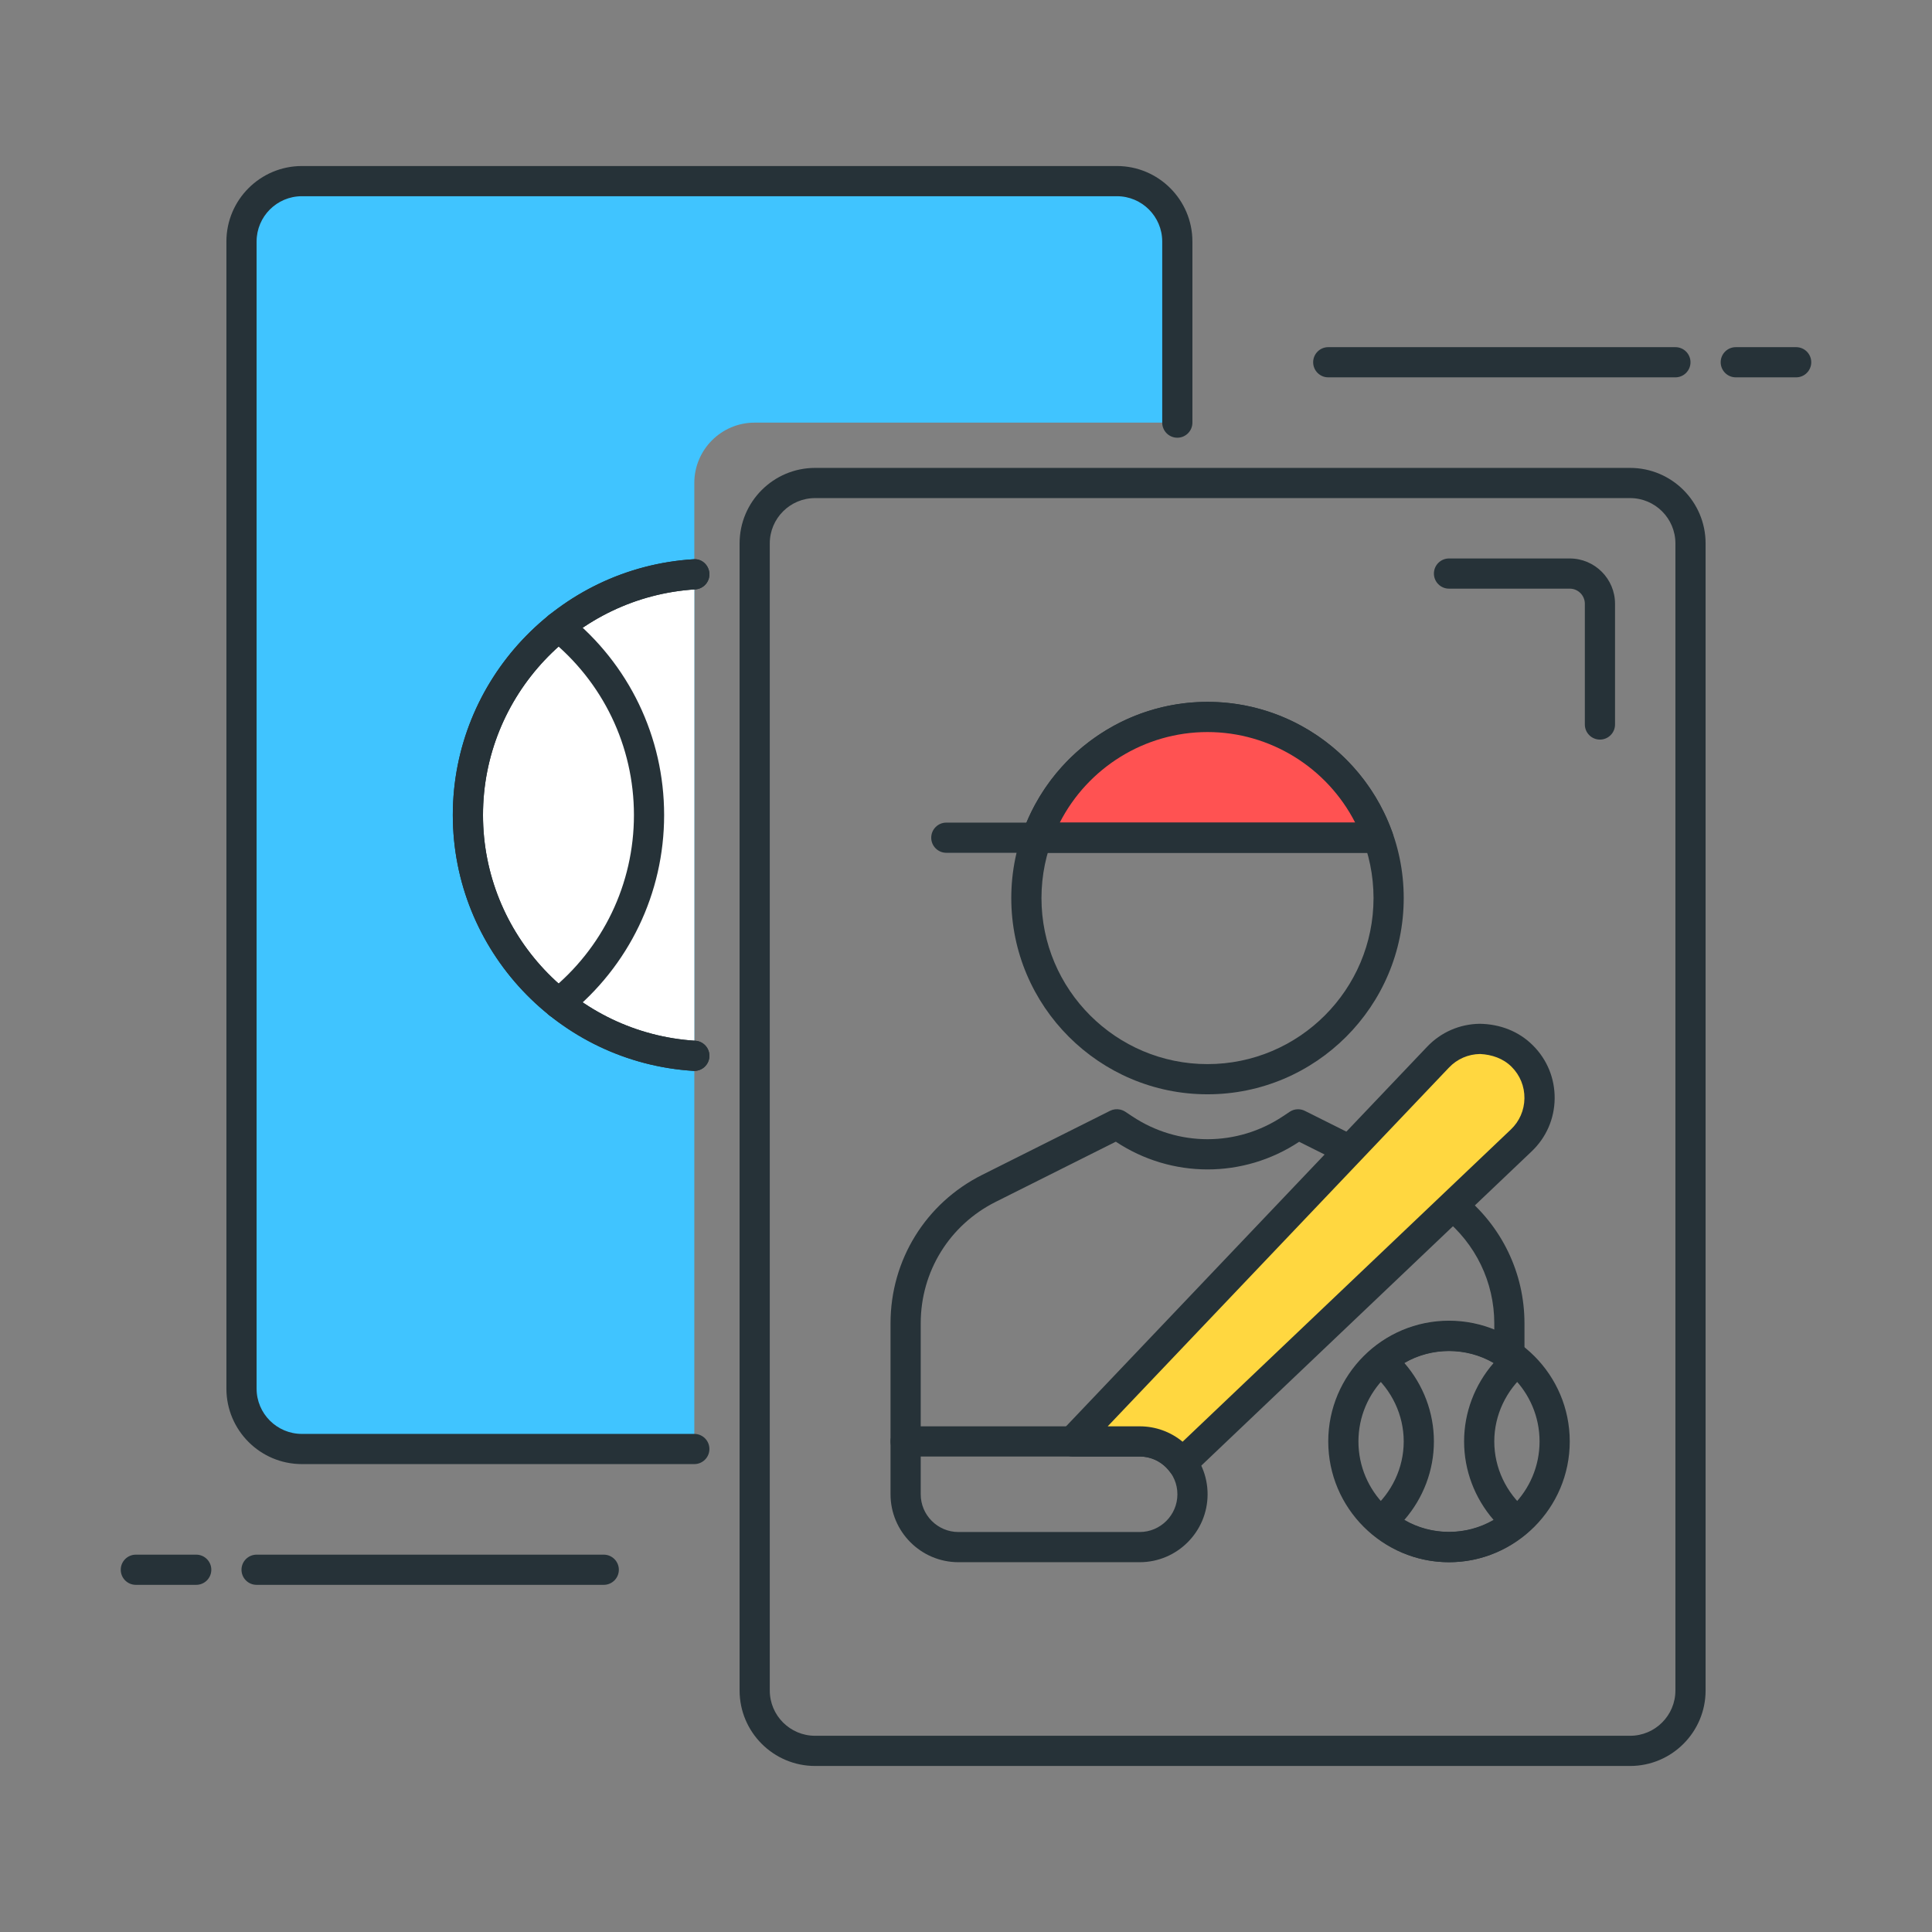 <?xml version="1.0" encoding="utf-8"?>
<!-- Generator: Adobe Illustrator 22.0.0, SVG Export Plug-In . SVG Version: 6.00 Build 0)  -->
<svg version="1.1" id="Layer_1" xmlns="http://www.w3.org/2000/svg" xmlns:xlink="http://www.w3.org/1999/xlink" x="0px" y="0px"
	 viewBox="0 0 64 64" style="enable-background:new 0 0 64 64;" xml:space="preserve">
<rect x="0" y="0" width="64" height="64" fill="#808080" stroke="none"/>
<style type="text/css">
	.st0{fill:#263238;}
	.st1{fill:#FFD740;}
	.st2{fill:#40C4FF;}
	.st3{fill:#FF5252;}
	.st4{fill:#4FC3F7;}
	.st5{fill:#FFFFFF;}
	.st6{fill:#4DB6AC;}
	.st7{fill:#FFCA28;}
	.st8{fill:#37474F;}
</style>
<g>
	<g>
		<g>
			<path class="st2" d="M23,16c0-1.104,0.895-2,2-2h14V8c0-1.104-0.895-2-2-2H10C8.895,6,8,6.896,8,8v38c0,1.104,0.895,2,2,2h13V16z
				"/>
		</g>
	</g>
	<g>
		<g>
			<path class="st0" d="M23,48.5H10c-1.378,0-2.5-1.121-2.5-2.5V8c0-1.379,1.122-2.5,2.5-2.5h27c1.378,0,2.5,1.121,2.5,2.5v6
				c0,0.276-0.224,0.5-0.5,0.5s-0.5-0.224-0.5-0.5V8c0-0.827-0.673-1.5-1.5-1.5H10C9.172,6.5,8.5,7.173,8.5,8v38
				c0,0.827,0.673,1.5,1.5,1.5h13c0.276,0,0.5,0.224,0.5,0.5S23.276,48.5,23,48.5z"/>
		</g>
	</g>
	<g>
		<g>
			<path class="st0" d="M53,24.5c-0.276,0-0.5-0.224-0.5-0.5v-4c0-0.275-0.224-0.5-0.5-0.5h-4c-0.276,0-0.5-0.224-0.5-0.5
				s0.224-0.5,0.5-0.5h4c0.827,0,1.5,0.673,1.5,1.5v4C53.5,24.276,53.276,24.5,53,24.5z"/>
		</g>
	</g>
	<g>
		<g>
			<path class="st0" d="M54,58.5H27c-1.378,0-2.5-1.121-2.5-2.5V18c0-1.379,1.122-2.5,2.5-2.5h27c1.378,0,2.5,1.121,2.5,2.5v38
				C56.5,57.379,55.378,58.5,54,58.5z M27,16.5c-0.827,0-1.5,0.673-1.5,1.5v38c0,0.827,0.673,1.5,1.5,1.5h27
				c0.827,0,1.5-0.673,1.5-1.5V18c0-0.827-0.673-1.5-1.5-1.5H27z"/>
		</g>
	</g>
	<g>
		<g>
			<path class="st5" d="M23,19.025c-4.184,0.259-7.5,3.725-7.5,7.975s3.316,7.715,7.5,7.975"/>
		</g>
		<g>
			<path class="st0" d="M23,35.475c-0.01,0-0.021,0-0.031-0.001C18.5,35.196,15,31.475,15,27s3.5-8.196,7.969-8.474
				c0.277-0.027,0.513,0.193,0.53,0.468c0.017,0.276-0.192,0.513-0.468,0.53C19.088,19.77,16,23.053,16,27s3.088,7.23,7.031,7.476
				c0.276,0.018,0.485,0.254,0.468,0.53C23.482,35.271,23.262,35.475,23,35.475z"/>
		</g>
	</g>
	<g>
		<g>
			<path class="st0" d="M40,36.25c-3.584,0-6.5-2.916-6.5-6.5s2.916-6.5,6.5-6.5s6.5,2.916,6.5,6.5S43.583,36.25,40,36.25z
				 M40,24.25c-3.033,0-5.5,2.468-5.5,5.5s2.467,5.5,5.5,5.5s5.5-2.468,5.5-5.5S43.032,24.25,40,24.25z"/>
		</g>
	</g>
	<g>
		<g>
			<path class="st3" d="M45.651,27.75c-0.825-2.329-3.04-4-5.651-4s-4.827,1.671-5.651,4H45.651z"/>
		</g>
		<g>
			<path class="st0" d="M45.651,28.25H34.348c-0.163,0-0.314-0.079-0.408-0.211c-0.094-0.133-0.117-0.303-0.063-0.456
				c0.917-2.592,3.378-4.333,6.123-4.333s5.205,1.741,6.123,4.333c0.054,0.153,0.031,0.323-0.063,0.456
				C45.965,28.171,45.813,28.25,45.651,28.25z M35.106,27.25h9.786c-0.93-1.82-2.815-3-4.893-3S36.036,25.43,35.106,27.25z"/>
		</g>
	</g>
	<g>
		<g>
			<path class="st0" d="M45.651,28.25H31.348c-0.276,0-0.5-0.224-0.5-0.5s0.224-0.5,0.5-0.5h14.303c0.276,0,0.5,0.224,0.5,0.5
				S45.927,28.25,45.651,28.25z"/>
		</g>
	</g>
	<g>
		<g>
			<path class="st0" d="M30,48.249c-0.276,0-0.5-0.224-0.5-0.5v-3.913c0-2.095,1.164-3.979,3.036-4.917l4.236-2.122
				c0.103-0.052,0.22-0.066,0.333-0.041c0.06,0.014,0.122,0.039,0.172,0.072l0.228,0.151c1.519,1.013,3.479,1.011,4.996-0.002
				l0.222-0.148c0.15-0.1,0.342-0.11,0.501-0.031l1.707,0.854c0.247,0.124,0.347,0.424,0.224,0.671
				c-0.124,0.246-0.424,0.348-0.671,0.224l-1.448-0.724c-1.846,1.222-4.227,1.221-6.073-0.003l-3.979,1.993
				c-1.533,0.768-2.484,2.309-2.484,4.022v3.913C30.5,48.025,30.276,48.249,30,48.249z"/>
		</g>
	</g>
	<g>
		<g>
			<path class="st0" d="M50,45.38c-0.276,0-0.5-0.224-0.5-0.5v-1.043c0-1.363-0.618-2.641-1.694-3.504
				c-0.216-0.172-0.25-0.487-0.078-0.702c0.172-0.214,0.488-0.25,0.703-0.077c1.315,1.054,2.069,2.615,2.069,4.283v1.043
				C50.5,45.156,50.276,45.38,50,45.38z"/>
		</g>
	</g>
	<g>
		<g>
			<path class="st0" d="M37.753,51.75H31.75c-1.241,0-2.25-1.01-2.25-2.25v-1.751c0-0.276,0.224-0.5,0.5-0.5h7.753
				c1.241,0,2.25,1.01,2.25,2.25C40.003,50.74,38.994,51.75,37.753,51.75z M30.5,48.249V49.5c0,0.689,0.561,1.25,1.25,1.25h6.003
				c0.689,0,1.25-0.561,1.25-1.25s-0.561-1.251-1.25-1.251H30.5z"/>
		</g>
	</g>
	<g>
		<g>
			<path class="st1" d="M50.428,34.987c-0.775-0.775-2.037-0.76-2.793,0.035L35.529,47.749h2.224c0.578,0,1.087,0.284,1.406,0.716
				l11.234-10.686C51.188,37.023,51.203,35.762,50.428,34.987z"/>
		</g>
		<g>
			<path class="st0" d="M39.159,48.965c-0.015,0-0.029-0.001-0.043-0.002c-0.143-0.013-0.273-0.086-0.359-0.201
				c-0.241-0.326-0.606-0.513-1.004-0.513h-2.224c-0.2,0-0.381-0.119-0.459-0.303c-0.079-0.184-0.041-0.397,0.097-0.542
				l12.107-12.728c0.458-0.482,1.078-0.753,1.744-0.762c0.669,0.01,1.293,0.246,1.764,0.718c0.471,0.471,0.726,1.097,0.718,1.763
				c-0.008,0.667-0.279,1.287-0.762,1.746L39.504,48.827C39.411,48.916,39.287,48.965,39.159,48.965z M36.694,47.249h1.059
				c0.529,0,1.025,0.182,1.422,0.51l10.873-10.342c0.286-0.271,0.446-0.639,0.451-1.033s-0.146-0.765-0.425-1.044
				c-0.279-0.279-0.655-0.406-1.044-0.425c-0.394,0.005-0.761,0.165-1.032,0.451L36.694,47.249z"/>
		</g>
	</g>
	<g>
		<g>
			<path class="st0" d="M48,51.75c-2.206,0-4-1.794-4-4s1.794-4,4-4s4,1.794,4,4S50.205,51.75,48,51.75z M48,44.75
				c-1.654,0-3,1.346-3,3s1.346,3,3,3s3-1.346,3-3S49.654,44.75,48,44.75z"/>
		</g>
	</g>
	<g>
		<g>
			<path class="st0" d="M48,51.75c-0.943,0-1.833-0.331-2.573-0.958c-0.112-0.096-0.177-0.235-0.177-0.382
				c0-0.147,0.065-0.287,0.177-0.382c0.682-0.577,1.073-1.407,1.073-2.278s-0.391-1.701-1.073-2.278
				c-0.112-0.095-0.177-0.234-0.177-0.382c0-0.146,0.064-0.286,0.177-0.382c1.48-1.254,3.666-1.254,5.146,0
				c0.112,0.096,0.177,0.235,0.177,0.382c0,0.147-0.065,0.287-0.177,0.382c-0.682,0.577-1.073,1.407-1.073,2.278
				s0.391,1.701,1.073,2.278c0.112,0.095,0.177,0.234,0.177,0.382c0,0.146-0.064,0.286-0.177,0.382
				C49.833,51.419,48.943,51.75,48,51.75z M46.522,50.348c0.904,0.529,2.05,0.529,2.954,0C48.85,49.625,48.5,48.707,48.5,47.75
				s0.35-1.875,0.977-2.598c-0.904-0.529-2.05-0.529-2.954,0c0.627,0.723,0.977,1.641,0.977,2.598S47.149,49.625,46.522,50.348z"/>
		</g>
	</g>
	<g>
		<g>
			<path class="st0" d="M18.5,33.739c-0.146,0-0.292-0.064-0.391-0.188c-0.173-0.215-0.138-0.529,0.077-0.702
				C19.974,31.415,21,29.283,21,27s-1.025-4.415-2.813-5.85c-0.215-0.173-0.25-0.487-0.077-0.702
				c0.173-0.214,0.488-0.25,0.703-0.077C20.838,21.996,22,24.412,22,27s-1.162,5.004-3.187,6.629
				C18.72,33.703,18.609,33.739,18.5,33.739z"/>
		</g>
	</g>
	<g>
		<g>
			<path class="st0" d="M23,35.475c-0.01,0-0.021,0-0.031-0.001C18.5,35.196,15,31.475,15,27s3.5-8.196,7.969-8.474
				c0.277-0.027,0.513,0.193,0.53,0.468c0.017,0.276-0.192,0.513-0.468,0.53C19.088,19.77,16,23.053,16,27s3.088,7.23,7.031,7.476
				c0.276,0.018,0.485,0.254,0.468,0.53C23.482,35.271,23.262,35.475,23,35.475z"/>
		</g>
	</g>
	<g>
		<g>
			<path class="st0" d="M6.5,52.5h-2C4.223,52.5,4,52.276,4,52s0.224-0.5,0.5-0.5h2C6.776,51.5,7,51.724,7,52S6.776,52.5,6.5,52.5z"
				/>
		</g>
	</g>
	<g>
		<g>
			<path class="st0" d="M20,52.5H8.5C8.223,52.5,8,52.276,8,52s0.224-0.5,0.5-0.5H20c0.276,0,0.5,0.224,0.5,0.5S20.276,52.5,20,52.5
				z"/>
		</g>
	</g>
	<g>
		<g>
			<path class="st0" d="M59.5,12.5h-2c-0.276,0-0.5-0.224-0.5-0.5s0.224-0.5,0.5-0.5h2c0.276,0,0.5,0.224,0.5,0.5
				S59.776,12.5,59.5,12.5z"/>
		</g>
	</g>
	<g>
		<g>
			<path class="st0" d="M55.5,12.5H44c-0.276,0-0.5-0.224-0.5-0.5s0.224-0.5,0.5-0.5h11.5c0.276,0,0.5,0.224,0.5,0.5
				S55.776,12.5,55.5,12.5z"/>
		</g>
	</g>
</g>
</svg>
